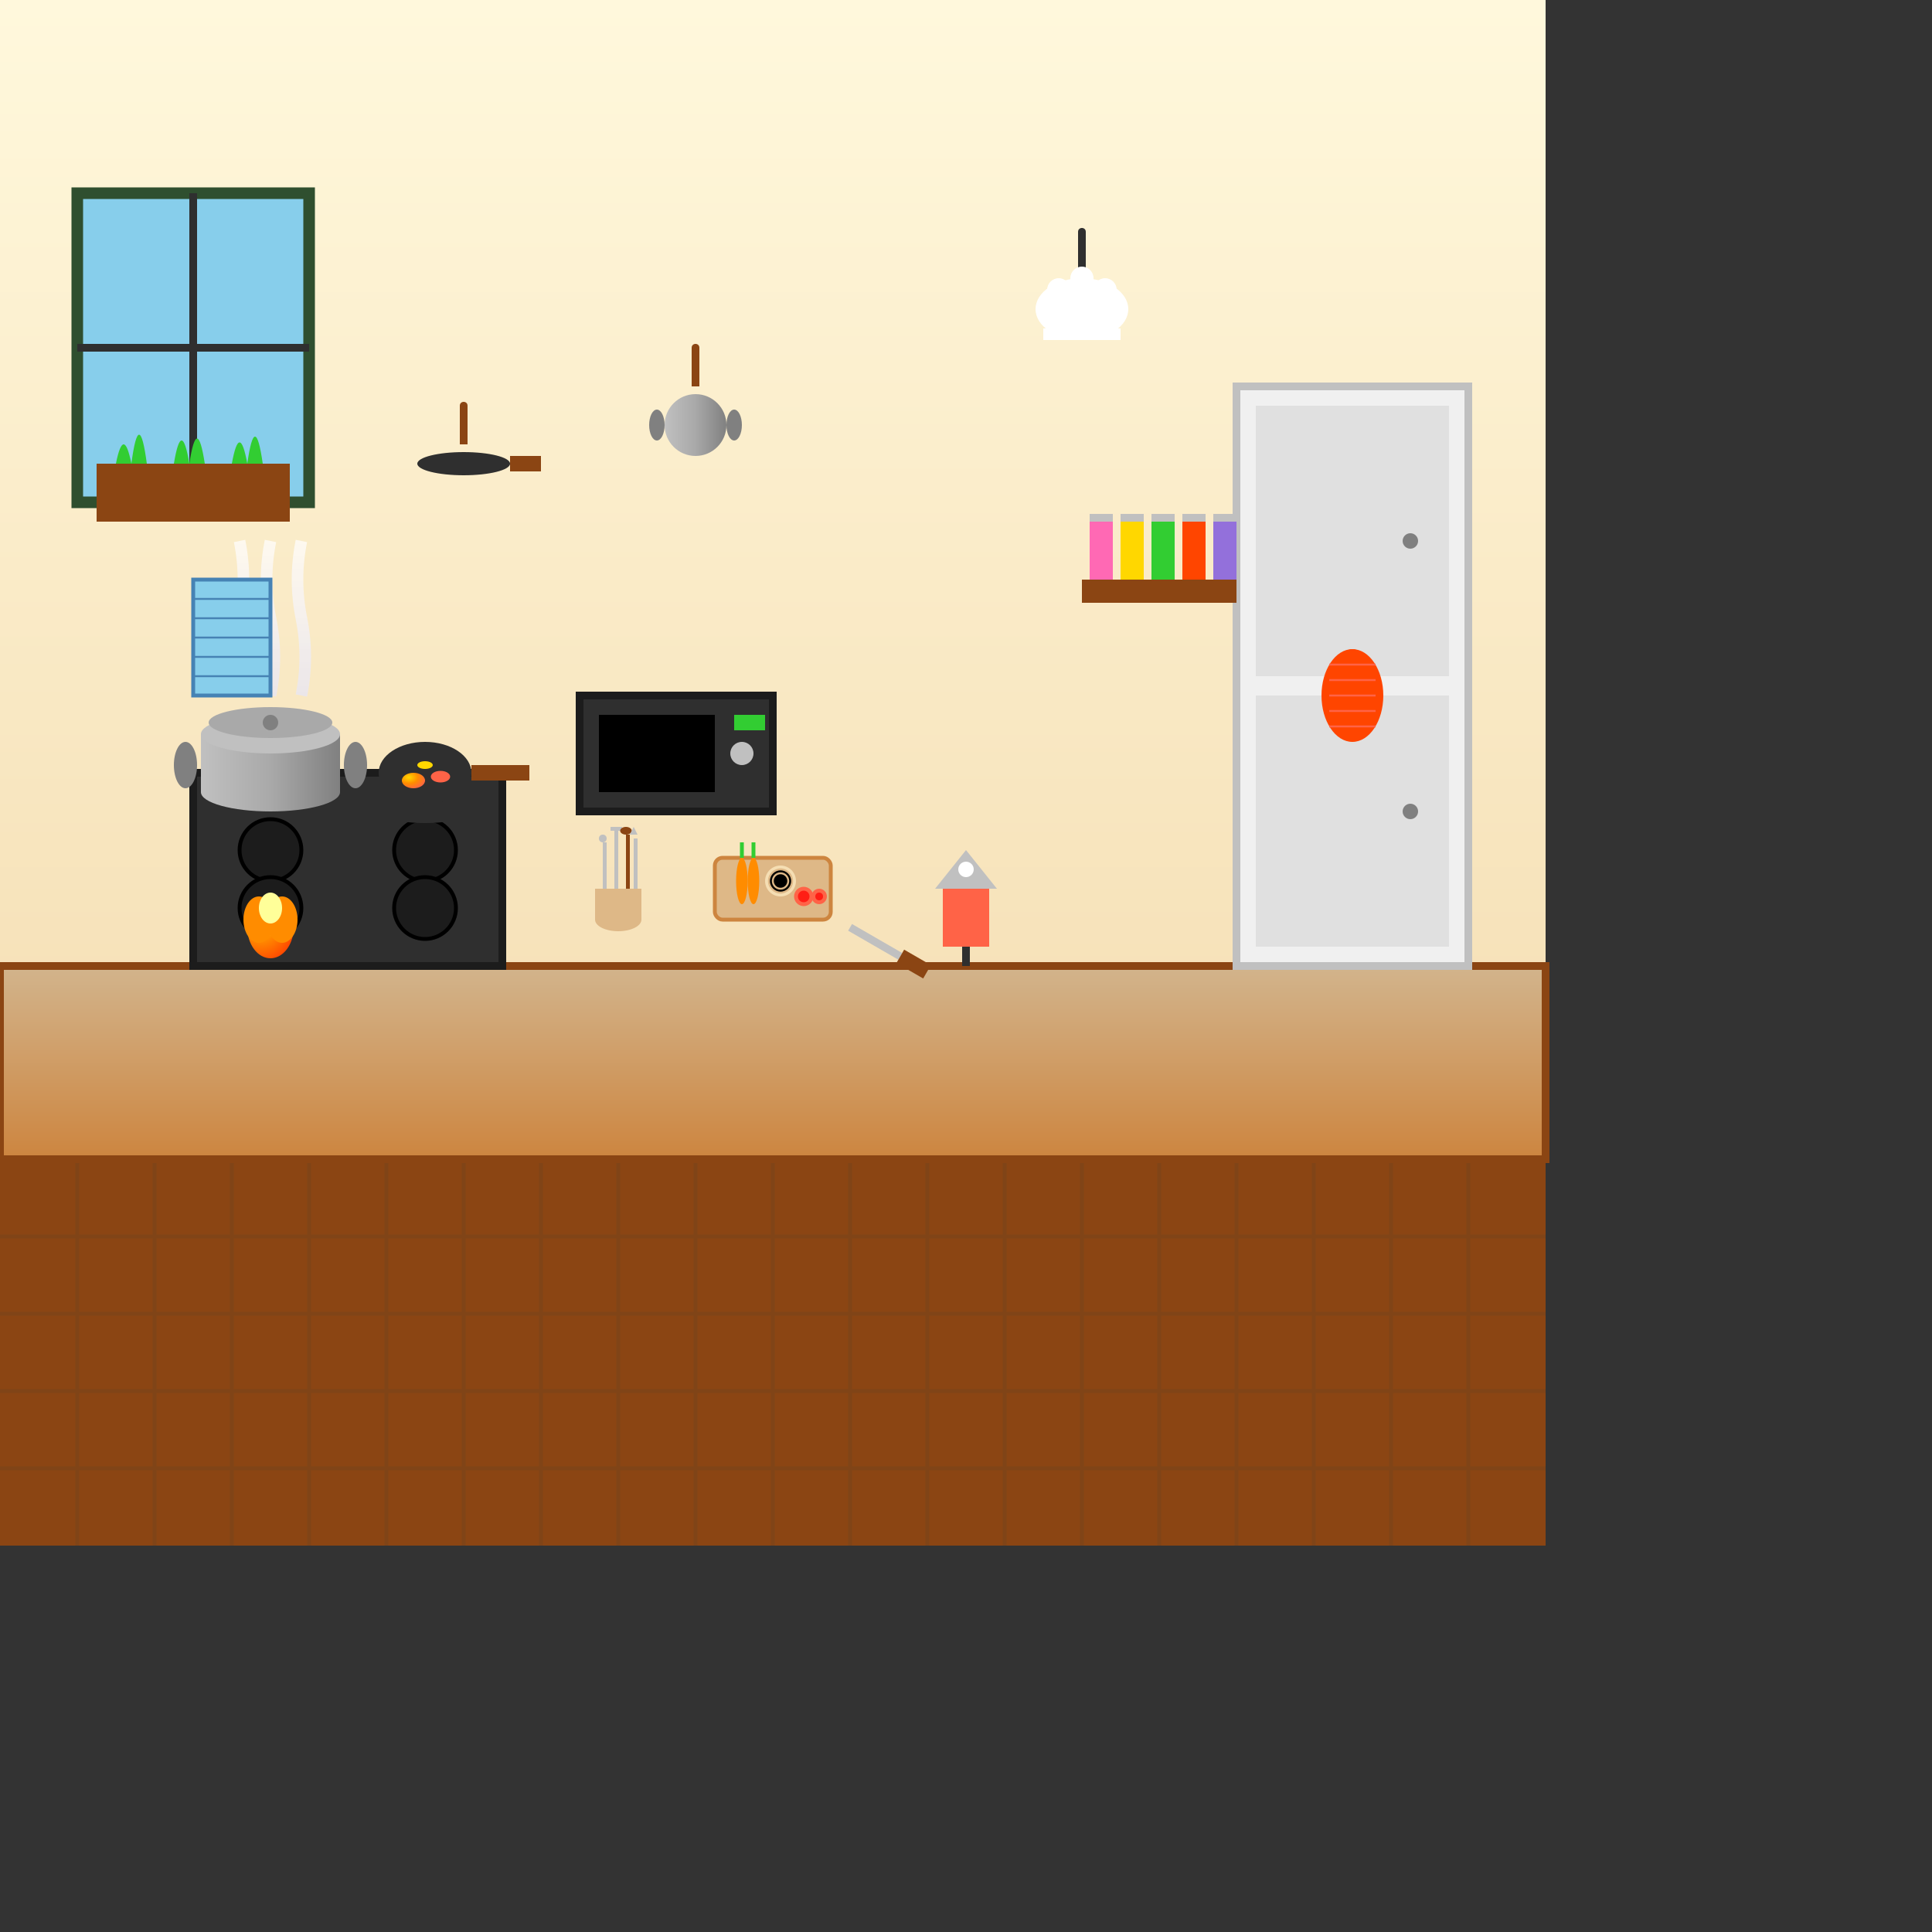 <svg viewBox="0 0 500 500" xmlns="http://www.w3.org/2000/svg">
  <rect x="0" y="0" width="500" height="500" fill="#333333" stroke="none"/>
  <defs>
    <linearGradient id="kitchenWallGradient" x1="0%" y1="0%" x2="0%" y2="100%">
      <stop offset="0%" stop-color="#FFF8DC"/>
      <stop offset="100%" stop-color="#F5DEB3"/>
    </linearGradient>
    <linearGradient id="counterGradient" x1="0%" y1="0%" x2="0%" y2="100%">
      <stop offset="0%" stop-color="#D2B48C"/>
      <stop offset="100%" stop-color="#CD853F"/>
    </linearGradient>
    <radialGradient id="flameGradient" cx="0.3" cy="0.3" r="0.8">
      <stop offset="0%" stop-color="#FFFF99"/>
      <stop offset="50%" stop-color="#FF8C00"/>
      <stop offset="100%" stop-color="#FF4500"/>
    </radialGradient>
    <linearGradient id="potGradient" x1="0%" y1="0%" x2="100%" y2="0%">
      <stop offset="0%" stop-color="#C0C0C0"/>
      <stop offset="50%" stop-color="#A9A9A9"/>
      <stop offset="100%" stop-color="#808080"/>
    </linearGradient>
    <radialGradient id="foodGradient" cx="0.3" cy="0.3" r="0.8">
      <stop offset="0%" stop-color="#FFD700"/>
      <stop offset="50%" stop-color="#FF8C00"/>
      <stop offset="100%" stop-color="#FF6347"/>
    </radialGradient>
    <linearGradient id="steamGradient" x1="0%" y1="0%" x2="0%" y2="100%">
      <stop offset="0%" stop-color="#FFFFFF"/>
      <stop offset="100%" stop-color="#E6E6FA"/>
    </linearGradient>
  </defs>  <!-- Kitchen wall background -->
  <rect width="400" height="300" fill="url(#kitchenWallGradient)"/>
  
  <!-- Floor -->
  <rect x="0" y="300" width="400" height="100" fill="#8B4513"/>
  
  <!-- Floor tiles pattern -->
  <g stroke="#654321" stroke-width="1" opacity="0.3">
    <path d="M0 320 L400 320"/>
    <path d="M0 340 L400 340"/>
    <path d="M0 360 L400 360"/>
    <path d="M0 380 L400 380"/>
    <path d="M20 300 L20 400"/>
    <path d="M40 300 L40 400"/>
    <path d="M60 300 L60 400"/>
    <path d="M80 300 L80 400"/>
    <path d="M100 300 L100 400"/>
    <path d="M120 300 L120 400"/>
    <path d="M140 300 L140 400"/>
    <path d="M160 300 L160 400"/>
    <path d="M180 300 L180 400"/>
    <path d="M200 300 L200 400"/>
    <path d="M220 300 L220 400"/>
    <path d="M240 300 L240 400"/>
    <path d="M260 300 L260 400"/>
    <path d="M280 300 L280 400"/>
    <path d="M300 300 L300 400"/>
    <path d="M320 300 L320 400"/>
    <path d="M340 300 L340 400"/>
    <path d="M360 300 L360 400"/>
    <path d="M380 300 L380 400"/>
  </g>
  
  <!-- Kitchen counter -->
  <rect x="0" y="250" width="400" height="50" fill="url(#counterGradient)" stroke="#8B4513" stroke-width="2"/>
  
  <!-- Stove -->
  <rect x="50" y="200" width="80" height="50" fill="#2F2F2F" stroke="#1C1C1C" stroke-width="2"/>
  
  <!-- Stove burners -->
  <circle cx="70" cy="220" r="8" fill="#1C1C1C" stroke="#000" stroke-width="1"/>
  <circle cx="110" cy="220" r="8" fill="#1C1C1C" stroke="#000" stroke-width="1"/>
  <circle cx="70" cy="235" r="8" fill="#1C1C1C" stroke="#000" stroke-width="1"/>
  <circle cx="110" cy="235" r="8" fill="#1C1C1C" stroke="#000" stroke-width="1"/>
  
  <!-- Flames under pot -->
  <g transform="translate(70, 235)">
    <ellipse cx="0" cy="5" rx="6" ry="8" fill="url(#flameGradient)"/>
    <ellipse cx="-3" cy="3" rx="4" ry="6" fill="#FF8C00"/>
    <ellipse cx="3" cy="3" rx="4" ry="6" fill="#FF8C00"/>
    <ellipse cx="0" cy="0" rx="3" ry="4" fill="#FFFF99"/>
  </g>
  
  <!-- Large cooking pot -->
  <g transform="translate(70, 190)">
    <ellipse cx="0" cy="15" rx="18" ry="5" fill="url(#potGradient)"/>
    <rect x="-18" y="0" width="36" height="15" fill="url(#potGradient)"/>
    <ellipse cx="0" cy="0" rx="18" ry="5" fill="#C0C0C0"/>
    <!-- Pot handles -->
    <ellipse cx="-22" cy="8" rx="3" ry="6" fill="#808080"/>
    <ellipse cx="22" cy="8" rx="3" ry="6" fill="#808080"/>
    <!-- Lid -->
    <ellipse cx="0" cy="-3" rx="16" ry="4" fill="#A9A9A9"/>
    <circle cx="0" cy="-3" r="2" fill="#808080"/>
  </g>
  
  <!-- Steam from pot -->
  <g transform="translate(70, 180)" opacity="0.7">
    <path d="M-8 0 Q-10 -10 -8 -20 Q-6 -30 -8 -40" stroke="url(#steamGradient)" stroke-width="3" fill="none"/>
    <path d="M0 0 Q2 -10 0 -20 Q-2 -30 0 -40" stroke="url(#steamGradient)" stroke-width="3" fill="none"/>
    <path d="M8 0 Q10 -10 8 -20 Q6 -30 8 -40" stroke="url(#steamGradient)" stroke-width="3" fill="none"/>
  </g>
  
  <!-- Frying pan -->
  <g transform="translate(110, 200)">
    <ellipse cx="0" cy="10" rx="12" ry="3" fill="#2F2F2F"/>
    <ellipse cx="0" cy="0" rx="12" ry="8" fill="#2F2F2F"/>
    <rect x="12" y="-2" width="15" height="4" fill="#8B4513"/>
    <!-- Food in pan -->
    <ellipse cx="-3" cy="2" rx="3" ry="2" fill="url(#foodGradient)"/>
    <ellipse cx="4" cy="1" rx="2.5" ry="1.5" fill="#FF6347"/>
    <ellipse cx="0" cy="-2" rx="2" ry="1" fill="#FFD700"/>
  </g>
  
  <!-- Cutting board with vegetables -->
  <g transform="translate(200, 230)">
    <rect x="-15" y="-8" width="30" height="16" rx="2" fill="#DEB887" stroke="#CD853F" stroke-width="1"/>
    
    <!-- Carrots -->
    <ellipse cx="-8" cy="-2" rx="1.5" ry="6" fill="#FF8C00"/>
    <ellipse cx="-5" cy="-2" rx="1.5" ry="6" fill="#FF8C00"/>
    <g stroke="#32CD32" stroke-width="1">
      <path d="M-8 -8 L-8 -12"/>
      <path d="M-5 -8 L-5 -12"/>
    </g>
    
    <!-- Onion -->
    <circle cx="2" cy="-2" r="4" fill="#F5DEB3"/>
    <g stroke="#DEB887" stroke-width="0.5">
      <circle cx="2" cy="-2" r="3"/>
      <circle cx="2" cy="-2" r="2"/>
    </g>
    
    <!-- Tomato slices -->
    <circle cx="8" cy="2" r="2.5" fill="#FF6347"/>
    <circle cx="8" cy="2" r="1.5" fill="#FF0000" opacity="0.7"/>
    <circle cx="12" cy="2" r="2" fill="#FF6347"/>
    <circle cx="12" cy="2" r="1" fill="#FF0000" opacity="0.7"/>
  </g>
  
  <!-- Kitchen knife -->
  <g transform="translate(220, 240) rotate(30)">
    <rect x="0" y="-1" width="15" height="2" fill="#C0C0C0"/>
    <rect x="15" y="-2" width="8" height="4" fill="#8B4513"/>
  </g>
  
  <!-- Refrigerator -->
  <rect x="320" y="100" width="60" height="150" fill="#F0F0F0" stroke="#C0C0C0" stroke-width="2"/>
  <rect x="325" y="105" width="50" height="70" fill="#E0E0E0"/>
  <rect x="325" y="180" width="50" height="65" fill="#E0E0E0"/>
  <circle cx="365" cy="140" r="2" fill="#808080"/>
  <circle cx="365" cy="210" r="2" fill="#808080"/>
  
  <!-- Microwave -->
  <rect x="150" y="180" width="50" height="30" fill="#2F2F2F" stroke="#1C1C1C" stroke-width="2"/>
  <rect x="155" y="185" width="30" height="20" fill="#000"/>
  <circle cx="192" cy="195" r="3" fill="#C0C0C0"/>
  <rect x="190" y="185" width="8" height="4" fill="#32CD32"/>
  
  <!-- Blender -->
  <g transform="translate(250, 230)">
    <rect x="-6" y="0" width="12" height="15" fill="#FF6347"/>
    <polygon points="0,-10 -8,0 8,0" fill="#C0C0C0"/>
    <circle cx="0" cy="-5" r="2" fill="#FFF"/>
    <rect x="-1" y="15" width="2" height="5" fill="#2F2F2F"/>
  </g>
  
  <!-- Spice rack -->
  <g transform="translate(300, 150)">
    <rect x="-20" y="0" width="40" height="6" fill="#8B4513"/>
    
    <!-- Spice jars -->
    <rect x="-18" y="-15" width="6" height="15" fill="#FF69B4"/>
    <rect x="-10" y="-15" width="6" height="15" fill="#FFD700"/>
    <rect x="-2" y="-15" width="6" height="15" fill="#32CD32"/>
    <rect x="6" y="-15" width="6" height="15" fill="#FF4500"/>
    <rect x="14" y="-15" width="6" height="15" fill="#9370DB"/>
    
    <!-- Jar lids -->
    <rect x="-18" y="-17" width="6" height="2" fill="#C0C0C0"/>
    <rect x="-10" y="-17" width="6" height="2" fill="#C0C0C0"/>
    <rect x="-2" y="-17" width="6" height="2" fill="#C0C0C0"/>
    <rect x="6" y="-17" width="6" height="2" fill="#C0C0C0"/>
    <rect x="14" y="-17" width="6" height="2" fill="#C0C0C0"/>
  </g>
  
  <!-- Kitchen utensils in holder -->
  <g transform="translate(160, 230)">
    <ellipse cx="0" cy="8" rx="6" ry="3" fill="#DEB887"/>
    <rect x="-6" y="0" width="12" height="8" fill="#DEB887"/>
    
    <!-- Utensils -->
    <rect x="-4" y="-12" width="1" height="12" fill="#C0C0C0"/>
    <circle cx="-4" cy="-13" r="1" fill="#C0C0C0"/>
    
    <rect x="-1" y="-15" width="1" height="15" fill="#C0C0C0"/>
    <rect x="-2" y="-16" width="3" height="1" fill="#C0C0C0"/>
    
    <rect x="2" y="-14" width="1" height="14" fill="#8B4513"/>
    <ellipse cx="2" cy="-15" rx="1.5" ry="1" fill="#8B4513"/>
    
    <rect x="4" y="-13" width="1" height="13" fill="#C0C0C0"/>
    <polygon points="4,-16 3,-14 5,-14" fill="#C0C0C0"/>
  </g>
  
  <!-- Hanging pots and pans -->
  <g transform="translate(120, 120)">
    <ellipse cx="0" cy="0" rx="12" ry="3" fill="#2F2F2F"/>
    <rect x="12" y="-2" width="8" height="4" fill="#8B4513"/>
    <path d="M0 -5 L0 -15" stroke="#8B4513" stroke-width="2"/>
    <circle cx="0" cy="-15" r="1" fill="#8B4513"/>
  </g>
  
  <g transform="translate(180, 110)">
    <circle cx="0" cy="0" r="8" fill="url(#potGradient)"/>
    <ellipse cx="-10" cy="0" rx="2" ry="4" fill="#808080"/>
    <ellipse cx="10" cy="0" rx="2" ry="4" fill="#808080"/>
    <path d="M0 -10 L0 -20" stroke="#8B4513" stroke-width="2"/>
    <circle cx="0" cy="-20" r="1" fill="#8B4513"/>
  </g>
  
  <!-- Dish towels -->
  <g transform="translate(50, 150)">
    <rect x="0" y="0" width="20" height="30" fill="#87CEEB" stroke="#4682B4" stroke-width="1"/>
    <g stroke="#4682B4" stroke-width="0.5">
      <path d="M0 5 L20 5"/>
      <path d="M0 10 L20 10"/>
      <path d="M0 15 L20 15"/>
      <path d="M0 20 L20 20"/>
      <path d="M0 25 L20 25"/>
    </g>
  </g>
  
  <!-- Window with herbs -->
  <rect x="20" y="50" width="60" height="80" fill="#87CEEB" stroke="#2F4F2F" stroke-width="3"/>
  <path d="M50 50 L50 130" stroke="#2F2F2F" stroke-width="2"/>
  <path d="M20 90 L80 90" stroke="#2F2F2F" stroke-width="2"/>
  
  <!-- Window box with herbs -->
  <rect x="25" y="120" width="50" height="15" fill="#8B4513"/>
  <g fill="#32CD32">
    <path d="M30 120 Q32 110 34 120 Q36 105 38 120"/>
    <path d="M45 120 Q47 108 49 120 Q51 107 53 120"/>
    <path d="M60 120 Q62 109 64 120 Q66 106 68 120"/>
  </g>
  
  <!-- Chef's hat on hook -->
  <g transform="translate(280, 80)">
    <path d="M0 -10 L0 -20" stroke="#2F2F2F" stroke-width="2"/>
    <circle cx="0" cy="-20" r="1" fill="#2F2F2F"/>
    <ellipse cx="0" cy="0" rx="12" ry="8" fill="#FFFFFF"/>
    <rect x="-10" y="5" width="20" height="3" fill="#FFFFFF"/>
    <g fill="#FFFFFF">
      <circle cx="-6" cy="-5" r="3"/>
      <circle cx="0" cy="-8" r="3"/>
      <circle cx="6" cy="-5" r="3"/>
      <circle cx="-3" cy="-2" r="2"/>
      <circle cx="3" cy="-2" r="2"/>
    </g>
  </g>
  
  <!-- Oven mitt -->
  <g transform="translate(350, 180)">
    <ellipse cx="0" cy="0" rx="8" ry="12" fill="#FF4500"/>
    <ellipse cx="0" cy="-8" rx="3" ry="4" fill="#FF4500"/>
    <g stroke="#FF6347" stroke-width="0.5">
      <path d="M-6 -8 L6 -8"/>
      <path d="M-6 -4 L6 -4"/>
      <path d="M-6 0 L6 0"/>
      <path d="M-6 4 L6 4"/>
      <path d="M-6 8 L6 8"/>
    </g>
  </g>
</svg> 